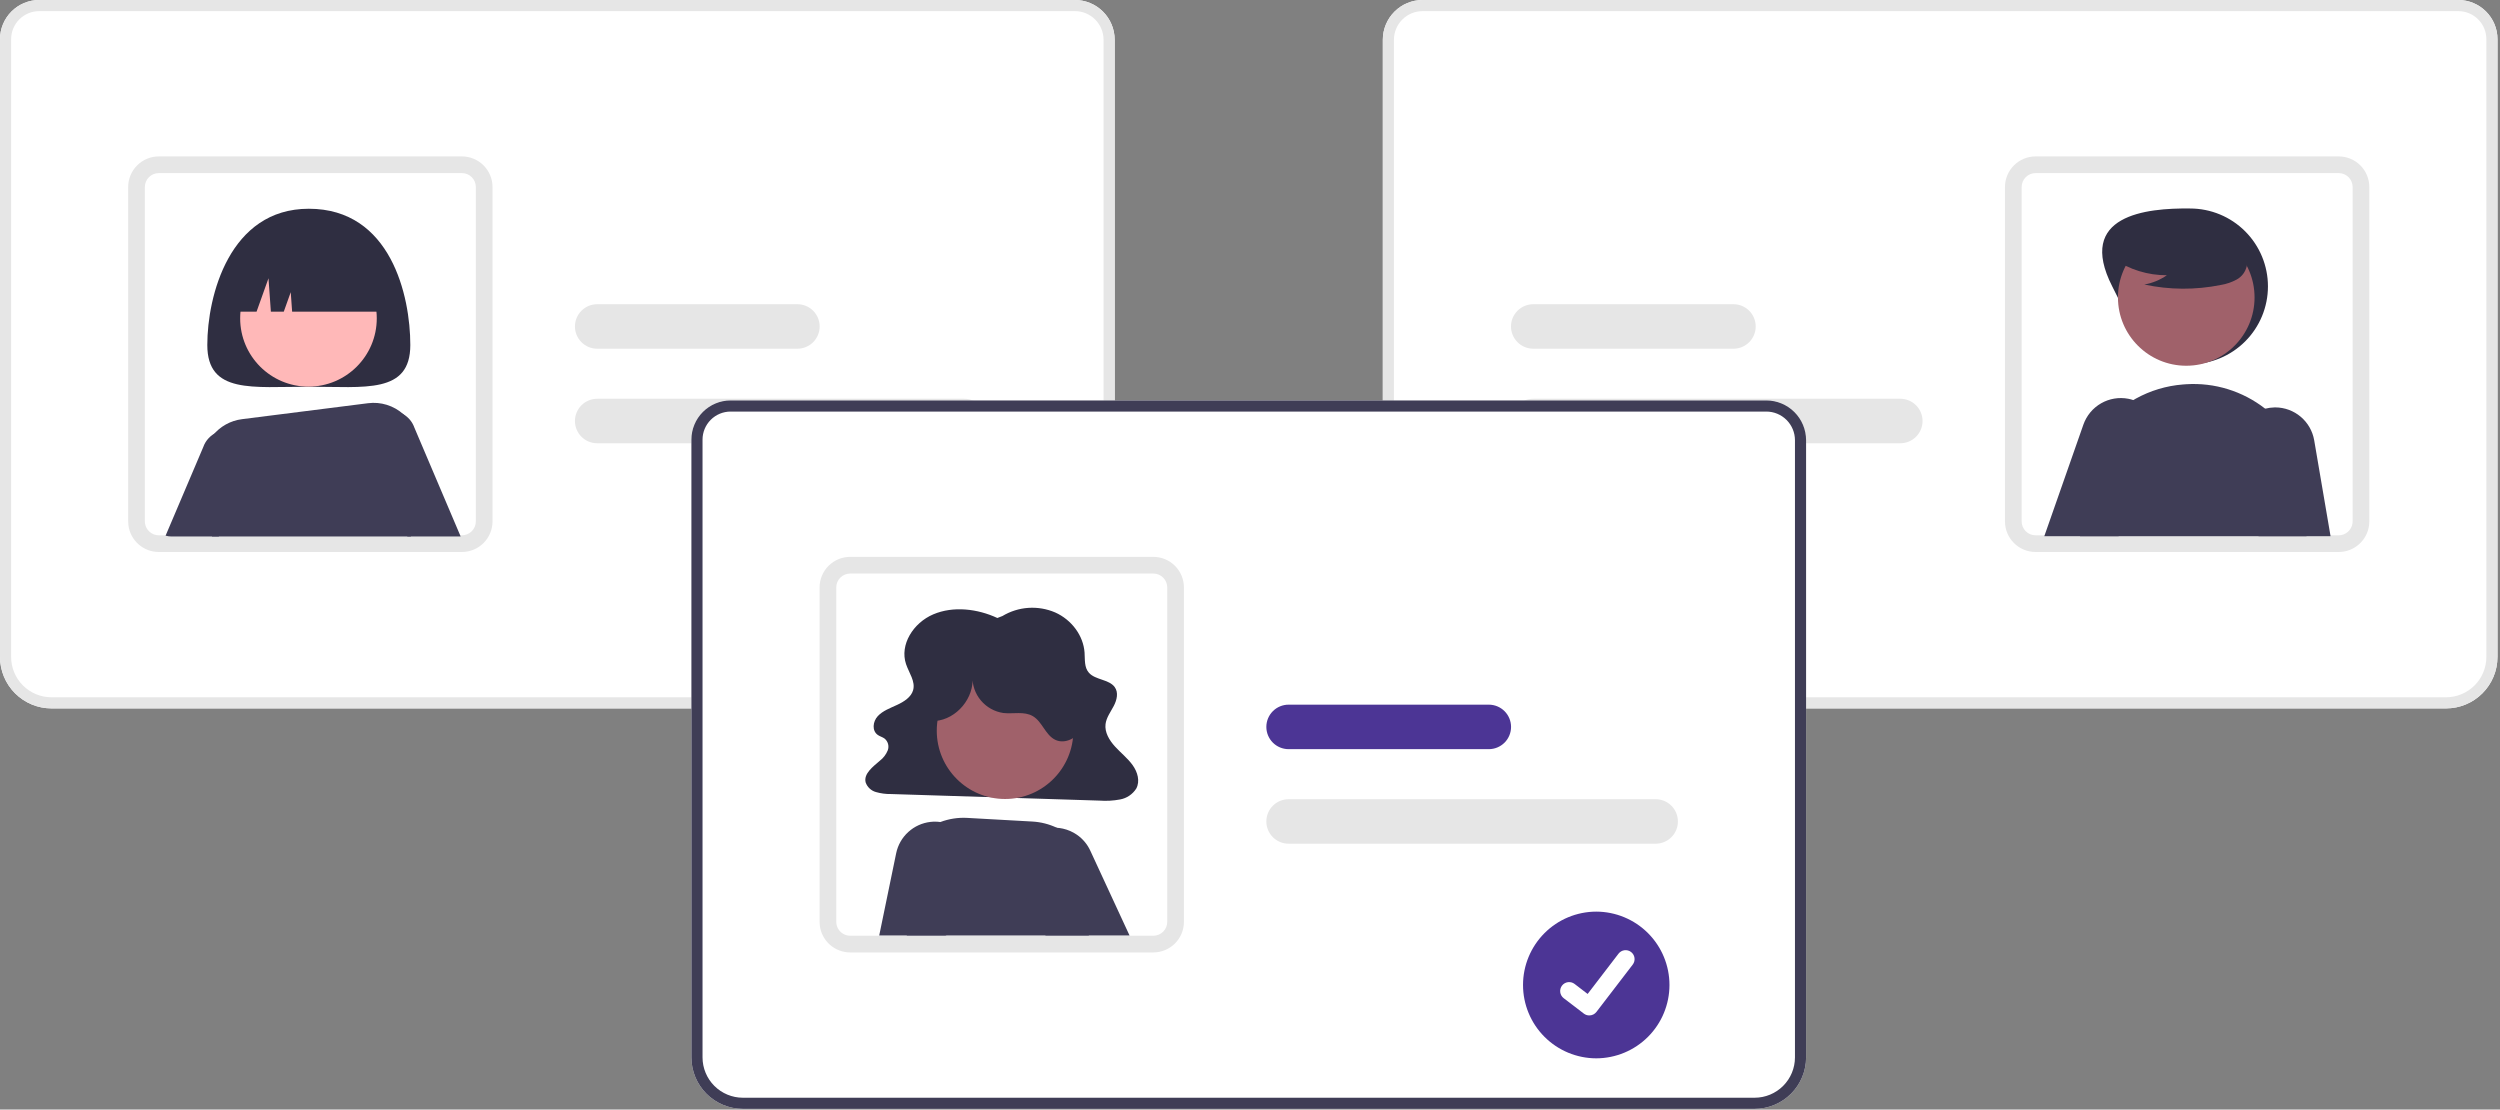 <svg width="899" height="399" viewBox="0 0 899 399" fill="none" xmlns="http://www.w3.org/2000/svg">
<rect x="0" y="0" width="899" height="399" fill="#808080" stroke="none"/>
<g clip-path="url(#clip0_101_221)">
<path d="M382.338 254.742H18.5C13.595 254.737 8.893 252.786 5.425 249.318C1.956 245.849 0.006 241.147 -1.90735e-06 236.242V14.088C0.004 10.353 1.49 6.772 4.131 4.131C6.772 1.49 10.353 0.004 14.088 0H386.541C390.332 0.004 393.966 1.512 396.646 4.192C399.327 6.873 400.834 10.507 400.838 14.297V236.242C400.833 241.147 398.882 245.849 395.414 249.318C391.946 252.786 387.243 254.737 382.338 254.742Z" fill="white"/>
<path d="M382.338 254.742H18.5C13.595 254.737 8.893 252.786 5.425 249.318C1.956 245.849 0.006 241.147 -1.90735e-06 236.242V14.088C0.004 10.353 1.49 6.772 4.131 4.131C6.772 1.49 10.353 0.004 14.088 0H386.541C390.332 0.004 393.966 1.512 396.646 4.192C399.327 6.873 400.834 10.507 400.838 14.297V236.242C400.833 241.147 398.882 245.849 395.414 249.318C391.946 252.786 387.243 254.737 382.338 254.742ZM14.088 4C11.413 4.003 8.849 5.067 6.958 6.958C5.067 8.85 4.003 11.414 4 14.088V236.242C4.004 240.086 5.533 243.772 8.252 246.49C10.97 249.209 14.656 250.738 18.5 250.742H382.338C386.183 250.738 389.868 249.209 392.587 246.49C395.305 243.772 396.834 240.086 396.838 236.242V14.297C396.835 11.567 395.75 8.95 393.819 7.019C391.889 5.089 389.271 4.003 386.541 4H14.088Z" fill="#E6E6E6"/>
<path d="M166.111 198.496H57.091C54.424 198.492 51.849 197.521 49.843 195.762C47.838 194.003 46.539 191.577 46.186 188.933C46.12 188.457 46.088 187.977 46.091 187.496V67.246C46.095 64.33 47.255 61.534 49.317 59.471C51.379 57.409 54.175 56.249 57.091 56.246H166.111C169.028 56.249 171.824 57.409 173.886 59.471C175.948 61.534 177.108 64.33 177.111 67.246V187.496C177.108 190.412 175.948 193.208 173.886 195.271C171.824 197.333 169.028 198.493 166.111 198.496ZM57.091 62.246C55.766 62.248 54.495 62.775 53.558 63.712C52.62 64.65 52.093 65.92 52.091 67.246V187.496C52.089 187.702 52.102 187.907 52.13 188.111C52.283 189.32 52.871 190.432 53.784 191.239C54.697 192.046 55.873 192.493 57.091 192.496H166.111C167.437 192.494 168.708 191.967 169.645 191.03C170.583 190.092 171.11 188.822 171.111 187.496V67.246C171.11 65.92 170.583 64.65 169.645 63.712C168.708 62.775 167.437 62.248 166.111 62.246H57.091Z" fill="#E6E6E6"/>
<path d="M346.747 159.396H214.747C212.625 159.396 210.59 158.553 209.09 157.053C207.59 155.552 206.747 153.518 206.747 151.396C206.747 149.274 207.59 147.239 209.09 145.739C210.59 144.239 212.625 143.396 214.747 143.396H346.747C348.869 143.396 350.903 144.239 352.404 145.739C353.904 147.239 354.747 149.274 354.747 151.396C354.747 153.518 353.904 155.552 352.404 157.053C350.903 158.553 348.869 159.396 346.747 159.396Z" fill="#E6E6E6"/>
<path d="M286.747 125.396H214.747C212.625 125.396 210.59 124.553 209.09 123.053C207.59 121.552 206.747 119.518 206.747 117.396C206.747 115.274 207.59 113.239 209.09 111.739C210.59 110.239 212.625 109.396 214.747 109.396H286.747C288.869 109.396 290.903 110.239 292.404 111.739C293.904 113.239 294.747 115.274 294.747 117.396C294.747 119.518 293.904 121.552 292.404 123.053C290.903 124.553 288.869 125.396 286.747 125.396Z" fill="#E6E6E6"/>
<path d="M147.548 124.066C147.548 141.739 131.206 139.066 111.048 139.066C90.889 139.066 74.548 141.739 74.548 124.066C74.548 106.393 82.53 75.066 111.048 75.066C140.548 75.066 147.548 106.393 147.548 124.066Z" fill="#2F2E41"/>
<path d="M149.024 153.81C148.32 151.778 146.917 150.062 145.064 148.97C144.707 148.75 144.332 148.56 143.944 148.4C142.32 147.724 140.533 147.537 138.804 147.86C137.075 148.183 135.477 149.003 134.206 150.22C132.935 151.437 132.046 152.997 131.648 154.711C131.25 156.425 131.36 158.217 131.964 159.87L146.504 192.92H165.654L149.024 153.81Z" fill="#3F3D56"/>
<path d="M85.574 155.61C84.425 155.054 83.171 154.748 81.895 154.712C80.619 154.675 79.35 154.908 78.171 155.396C76.991 155.884 75.928 156.616 75.052 157.544C74.175 158.472 73.505 159.575 73.084 160.78L59.544 192.63C60.238 192.823 60.954 192.921 61.674 192.92H78.664L90.144 166.84C90.91 164.734 90.866 162.42 90.022 160.345C89.177 158.27 87.592 156.582 85.574 155.61Z" fill="#3F3D56"/>
<path d="M110.926 139.036C124.49 139.036 135.487 128.04 135.487 114.475C135.487 100.911 124.49 89.914 110.926 89.914C97.361 89.914 86.365 100.911 86.365 114.475C86.365 128.04 97.361 139.036 110.926 139.036Z" fill="#FFB8B8"/>
<path d="M145.494 149.36C145.354 149.23 145.214 149.09 145.064 148.97C143.352 147.426 141.326 146.272 139.125 145.586C136.924 144.901 134.6 144.701 132.314 145L87.054 150.73C82.908 151.243 79.125 153.351 76.507 156.607C73.89 159.863 72.644 164.01 73.034 168.17C73.654 175.15 74.654 183.96 76.254 192.92H147.754L150.384 162.36C150.596 159.965 150.266 157.553 149.42 155.303C148.573 153.053 147.231 151.021 145.494 149.36Z" fill="#3F3D56"/>
<path d="M82.548 112.066H92.262L96.548 100.066L97.405 112.066H102.048L104.548 105.066L105.048 112.066H139.548C139.548 105.17 136.809 98.557 131.933 93.681C127.057 88.805 120.443 86.066 113.548 86.066H108.548C101.652 86.066 95.039 88.805 90.163 93.681C85.287 98.557 82.548 105.17 82.548 112.066Z" fill="#2F2E41"/>
<path d="M497.26 236.242V14.297C497.264 10.507 498.772 6.873 501.452 4.192C504.132 1.512 507.766 0.004 511.557 0H884.01C887.745 0.004 891.326 1.49 893.967 4.131C896.608 6.772 898.094 10.353 898.098 14.088V236.242C898.093 241.147 896.142 245.849 892.674 249.318C889.205 252.786 884.503 254.737 879.598 254.742H515.76C510.855 254.737 506.153 252.786 502.684 249.318C499.216 245.849 497.265 241.147 497.26 236.242Z" fill="white"/>
<path d="M497.26 236.242V14.297C497.264 10.507 498.772 6.873 501.452 4.192C504.132 1.512 507.766 0.004 511.557 0H884.01C887.745 0.004 891.326 1.49 893.967 4.131C896.608 6.772 898.094 10.353 898.098 14.088V236.242C898.093 241.147 896.142 245.849 892.674 249.318C889.205 252.786 884.503 254.737 879.598 254.742H515.76C510.855 254.737 506.153 252.786 502.684 249.318C499.216 245.849 497.265 241.147 497.26 236.242ZM511.557 4C508.827 4.003 506.209 5.089 504.279 7.019C502.349 8.95 501.263 11.567 501.26 14.297V236.242C501.264 240.086 502.793 243.772 505.512 246.49C508.23 249.209 511.915 250.738 515.76 250.742H879.598C883.442 250.738 887.128 249.209 889.846 246.49C892.565 243.772 894.094 240.086 894.098 236.242V14.088C894.095 11.414 893.031 8.85 891.14 6.958C889.249 5.067 886.685 4.003 884.01 4H511.557Z" fill="#E6E6E6"/>
<path d="M720.987 187.496V67.246C720.99 64.33 722.15 61.534 724.212 59.471C726.274 57.409 729.07 56.249 731.987 56.246H841.007C843.923 56.249 846.719 57.409 848.781 59.471C850.843 61.534 852.003 64.33 852.007 67.246V187.496C852.01 187.977 851.978 188.457 851.912 188.933C851.559 191.577 850.26 194.003 848.255 195.762C846.249 197.521 843.674 198.492 841.007 198.496H731.987C729.07 198.493 726.274 197.333 724.212 195.271C722.15 193.208 720.99 190.412 720.987 187.496ZM731.987 62.246C730.661 62.248 729.39 62.775 728.453 63.712C727.516 64.65 726.988 65.92 726.987 67.246V187.496C726.988 188.822 727.516 190.092 728.453 191.03C729.39 191.967 730.661 192.494 731.987 192.496H841.007C842.225 192.493 843.401 192.046 844.314 191.239C845.227 190.432 845.816 189.32 845.969 188.111C845.996 187.907 846.009 187.702 846.007 187.496V67.246C846.005 65.92 845.478 64.65 844.541 63.712C843.603 62.775 842.332 62.248 841.007 62.246H731.987Z" fill="#E6E6E6"/>
<path d="M543.351 151.396C543.354 149.275 544.197 147.241 545.697 145.742C547.197 144.242 549.23 143.398 551.351 143.396H683.351C685.473 143.396 687.508 144.239 689.008 145.739C690.508 147.239 691.351 149.274 691.351 151.396C691.351 153.518 690.508 155.552 689.008 157.053C687.508 158.553 685.473 159.396 683.351 159.396H551.351C549.23 159.393 547.197 158.55 545.697 157.05C544.197 155.55 543.354 153.517 543.351 151.396Z" fill="#E6E6E6"/>
<path d="M543.351 117.396C543.354 115.275 544.197 113.241 545.697 111.742C547.197 110.242 549.23 109.398 551.351 109.396H623.351C625.473 109.396 627.508 110.239 629.008 111.739C630.508 113.239 631.351 115.274 631.351 117.396C631.351 119.518 630.508 121.552 629.008 123.053C627.508 124.553 625.473 125.396 623.351 125.396H551.351C549.23 125.393 547.197 124.55 545.697 123.05C544.197 121.55 543.354 119.517 543.351 117.396Z" fill="#E6E6E6"/>
<path d="M759.555 102.976C766.565 116.759 772.091 130.976 787.555 130.976C794.981 130.976 802.103 128.026 807.354 122.775C812.605 117.524 815.555 110.402 815.555 102.976C815.555 95.55 812.605 88.428 807.354 83.177C802.103 77.926 794.981 74.976 787.555 74.976C771.839 74.779 746.506 77.32 759.555 102.976Z" fill="#2F2E41"/>
<path d="M786.177 131.521C799.741 131.521 810.738 120.525 810.738 106.96C810.738 93.395 799.741 82.399 786.177 82.399C772.612 82.399 761.616 93.395 761.616 106.96C761.616 120.525 772.612 131.521 786.177 131.521Z" fill="#A0616A"/>
<path d="M819.709 151.73C818.125 150.005 816.403 148.413 814.559 146.97C806.497 140.651 796.391 137.519 786.169 138.17C785.759 138.19 785.349 138.22 784.939 138.26C779.018 138.733 773.267 140.462 768.066 143.331C762.866 146.2 758.337 150.144 754.779 154.9C751.166 159.728 748.626 165.273 747.329 171.162C746.033 177.052 746.009 183.15 747.259 189.05C747.529 190.3 747.769 191.56 747.999 192.82H829.419L830.359 186.52C831.299 180.294 830.83 173.936 828.987 167.915C827.143 161.894 823.973 156.363 819.709 151.73Z" fill="#3F3D56"/>
<path d="M832.179 158.3C831.605 155.014 829.896 152.033 827.351 149.877C824.806 147.721 821.585 146.526 818.249 146.5C818.119 146.5 817.979 146.51 817.849 146.51C816.738 146.535 815.634 146.69 814.559 146.97C812.752 147.45 811.057 148.283 809.573 149.42C808.088 150.557 806.843 151.975 805.908 153.595C804.973 155.214 804.368 157.003 804.126 158.857C803.884 160.711 804.011 162.595 804.499 164.4L812.189 192.82H838.069L832.179 158.3Z" fill="#3F3D56"/>
<path d="M775.229 150.85C774.253 148.934 772.855 147.265 771.139 145.97C769.924 145.052 768.566 144.343 767.119 143.87C766.528 143.668 765.923 143.507 765.309 143.39C761.964 142.757 758.504 143.34 755.551 145.035C752.599 146.729 750.35 149.423 749.209 152.63L735.129 192.82H761.849L775.479 163.26C776.387 161.31 776.837 159.177 776.794 157.026C776.75 154.875 776.215 152.762 775.229 150.85Z" fill="#3F3D56"/>
<path d="M760.113 93.08C765.726 96.948 772.388 99.007 779.204 98.979C776.773 100.665 774.005 101.804 771.091 102.317C780.154 104.261 789.52 104.314 798.605 102.472C800.624 102.148 802.572 101.479 804.364 100.494C805.257 99.995 806.035 99.314 806.648 98.495C807.26 97.676 807.694 96.737 807.92 95.739C808.523 92.291 805.836 89.157 803.044 87.046C798.768 83.862 793.838 81.669 788.611 80.624C783.384 79.58 777.99 79.71 772.819 81.006C769.443 81.879 766.061 83.354 763.868 86.065C761.675 88.776 761.025 92.957 763.114 95.749L760.113 93.08Z" fill="#2F2E41"/>
<path d="M630.968 398.742H267.13C262.225 398.737 257.523 396.786 254.054 393.318C250.586 389.849 248.635 385.147 248.63 380.242V158.088C248.634 154.353 250.12 150.772 252.761 148.131C255.402 145.49 258.983 144.004 262.718 144H635.171C638.962 144.004 642.596 145.512 645.276 148.192C647.956 150.873 649.464 154.507 649.468 158.297V380.242C649.463 385.147 647.512 389.849 644.044 393.318C640.575 396.786 635.873 398.737 630.968 398.742Z" fill="white"/>
<path d="M630.968 398.742H267.13C262.225 398.737 257.523 396.786 254.054 393.318C250.586 389.849 248.635 385.147 248.63 380.242V158.088C248.634 154.353 250.12 150.772 252.761 148.131C255.402 145.49 258.983 144.004 262.718 144H635.171C638.962 144.004 642.596 145.512 645.276 148.192C647.956 150.873 649.464 154.507 649.468 158.297V380.242C649.463 385.147 647.512 389.849 644.044 393.318C640.575 396.786 635.873 398.737 630.968 398.742ZM262.718 148C260.043 148.003 257.479 149.067 255.588 150.958C253.697 152.85 252.633 155.414 252.63 158.088V380.242C252.634 384.086 254.163 387.772 256.882 390.49C259.6 393.209 263.286 394.738 267.13 394.742H630.968C634.813 394.738 638.498 393.209 641.216 390.49C643.935 387.772 645.464 384.086 645.468 380.242V158.297C645.465 155.567 644.379 152.95 642.449 151.019C640.519 149.089 637.901 148.003 635.171 148H262.718Z" fill="#3F3D56"/>
<path d="M414.741 342.496H305.721C303.054 342.492 300.479 341.521 298.473 339.762C296.468 338.003 295.169 335.577 294.816 332.933C294.75 332.457 294.718 331.977 294.721 331.496V211.246C294.725 208.33 295.885 205.534 297.947 203.471C300.009 201.409 302.805 200.249 305.721 200.246H414.741C417.658 200.249 420.454 201.409 422.516 203.471C424.578 205.534 425.738 208.33 425.741 211.246V331.496C425.738 334.412 424.578 337.208 422.516 339.271C420.454 341.333 417.658 342.493 414.741 342.496ZM305.721 206.246C304.396 206.247 303.125 206.775 302.187 207.712C301.25 208.649 300.723 209.92 300.721 211.246V331.496C300.719 331.702 300.732 331.907 300.759 332.111C300.912 333.32 301.501 334.432 302.414 335.239C303.327 336.046 304.503 336.493 305.721 336.496H414.741C416.067 336.494 417.338 335.967 418.275 335.03C419.213 334.092 419.74 332.822 419.741 331.496V211.246C419.74 209.92 419.213 208.649 418.275 207.712C417.338 206.775 416.067 206.247 414.741 206.246H305.721Z" fill="#E6E6E6"/>
<path d="M358.648 222.23C351.551 218.928 342.838 217.846 335.617 220.914C328.395 223.982 323.472 231.845 325.807 238.805C326.866 241.96 329.277 245.063 328.338 248.25C327.614 250.703 325.092 252.322 322.615 253.473C320.138 254.625 317.428 255.593 315.637 257.535C313.845 259.477 313.471 262.82 315.709 264.326C316.447 264.823 317.368 265.058 318.083 265.581C318.692 266.076 319.132 266.749 319.341 267.506C319.55 268.262 319.517 269.066 319.247 269.803C318.652 271.287 317.667 272.582 316.397 273.554C313.856 275.745 310.499 278.252 311.287 281.362C311.58 282.194 312.069 282.942 312.713 283.544C313.356 284.146 314.135 284.584 314.984 284.82C316.747 285.329 318.577 285.57 320.411 285.537L395.377 287.898C397.852 288.084 400.341 287.945 402.779 287.485C403.964 287.268 405.093 286.81 406.093 286.138C407.093 285.466 407.944 284.595 408.592 283.58C410.028 280.922 409.085 277.649 407.312 275.168C405.539 272.686 403.03 270.729 400.957 268.451C398.884 266.172 397.188 263.328 397.553 260.383C397.846 258.026 399.4 255.988 400.516 253.847C401.632 251.705 402.28 249.028 400.835 247.058C398.798 244.281 393.908 244.532 391.592 241.945C389.844 239.992 390.182 237.181 390.008 234.663C389.59 228.607 385.397 222.887 379.428 220.231C376.393 218.928 373.091 218.365 369.796 218.59C366.5 218.814 363.305 219.819 360.475 221.522L358.648 222.23Z" fill="#2F2E41"/>
<path d="M361.422 287.317C374.987 287.317 385.983 276.321 385.983 262.756C385.983 249.191 374.987 238.195 361.422 238.195C347.857 238.195 336.861 249.191 336.861 262.756C336.861 276.321 347.857 287.317 361.422 287.317Z" fill="#A0616A"/>
<path d="M393.668 319.036C393.644 314.731 392.451 310.513 390.218 306.833C387.985 303.152 384.795 300.146 380.988 298.136C380.679 297.966 380.358 297.816 380.039 297.666C377.275 296.356 374.282 295.595 371.228 295.426L347.849 294.116C344.547 293.927 341.242 294.435 338.148 295.606C337.395 295.886 336.658 296.207 335.938 296.566C333.679 297.679 331.612 299.148 329.818 300.916C327.455 303.249 325.607 306.05 324.391 309.139C323.175 312.229 322.619 315.539 322.758 318.856L323.179 328.766L326.119 336.396H391.488C392.299 335.413 393.003 334.347 393.588 333.216C394.697 331.019 395.281 328.596 395.295 326.135C395.308 323.675 394.752 321.245 393.668 319.036Z" fill="#3F3D56"/>
<path d="M392.068 305.896C391.002 303.581 389.329 301.598 387.228 300.156C385.712 299.117 384.012 298.377 382.218 297.976C381.5 297.818 380.772 297.714 380.039 297.666C378.595 297.568 377.144 297.692 375.738 298.036C373.639 298.558 371.686 299.55 370.027 300.938C368.368 302.326 367.046 304.072 366.16 306.046C365.275 308.02 364.85 310.169 364.917 312.331C364.985 314.493 365.542 316.611 366.548 318.526L375.539 335.546L375.988 336.396H406.179L392.068 305.896Z" fill="#3F3D56"/>
<path d="M342.658 297.026C341.244 296.306 339.72 295.827 338.148 295.606C336.979 295.439 335.793 295.423 334.619 295.556C331.631 295.894 328.827 297.168 326.607 299.196C324.387 301.224 322.865 303.901 322.258 306.846L316.168 336.396H339.988L344.438 334.576L349.978 313.316C350.784 310.173 350.499 306.85 349.169 303.89C347.839 300.93 345.543 298.51 342.658 297.026Z" fill="#3F3D56"/>
<path d="M336.295 259.264C344.052 258.641 350.492 250.893 349.685 243.153C349.594 246.343 350.679 249.456 352.733 251.898C354.788 254.34 357.668 255.942 360.826 256.399C364.384 256.791 368.285 255.715 371.382 257.51C374.812 259.498 375.909 264.325 379.482 266.042C382.935 267.701 387.32 265.439 389.026 262.009C390.732 258.579 390.313 254.459 389.183 250.799C387.571 245.58 384.635 240.866 380.662 237.118C376.689 233.369 371.813 230.712 366.508 229.406C361.204 228.1 355.652 228.189 350.393 229.664C345.133 231.139 340.345 233.95 336.493 237.824C333.232 241.104 330.642 245.285 330.222 249.892C329.802 254.499 331.939 259.497 336.076 261.567L336.295 259.264Z" fill="#2F2E41"/>
<path d="M595.377 303.396H463.377C461.255 303.396 459.22 302.553 457.72 301.053C456.22 299.552 455.377 297.518 455.377 295.396C455.377 293.274 456.22 291.239 457.72 289.739C459.22 288.239 461.255 287.396 463.377 287.396H595.377C597.499 287.396 599.533 288.239 601.034 289.739C602.534 291.239 603.377 293.274 603.377 295.396C603.377 297.518 602.534 299.552 601.034 301.053C599.533 302.553 597.499 303.396 595.377 303.396Z" fill="#E6E6E6"/>
<path d="M535.377 269.396H463.377C461.255 269.396 459.22 268.553 457.72 267.053C456.22 265.552 455.377 263.518 455.377 261.396C455.377 259.274 456.22 257.239 457.72 255.739C459.22 254.239 461.255 253.396 463.377 253.396H535.377C537.499 253.396 539.533 254.239 541.034 255.739C542.534 257.239 543.377 259.274 543.377 261.396C543.377 263.518 542.534 265.552 541.034 267.053C539.533 268.553 537.499 269.396 535.377 269.396Z" fill="#4C3595"/>
<path d="M574.01 327.82C567.022 327.833 560.325 330.617 555.389 335.563C550.453 340.508 547.68 347.21 547.68 354.198C547.68 361.185 550.453 367.887 555.389 372.833C560.325 377.778 567.022 380.563 574.009 380.576C580.997 380.563 587.694 377.778 592.63 372.833C597.567 367.887 600.339 361.185 600.339 354.198C600.339 347.21 597.567 340.508 592.63 335.563C587.694 330.618 580.997 327.833 574.01 327.82Z" fill="#4C3595"/>
<path d="M571.507 365.153C570.812 365.154 570.136 364.929 569.581 364.513L569.546 364.487L562.292 358.938C561.615 358.417 561.172 357.649 561.061 356.802C560.95 355.955 561.179 355.099 561.699 354.421C562.219 353.743 562.986 353.299 563.833 353.187C564.68 353.074 565.536 353.302 566.215 353.821L570.914 357.424L582.016 342.939C582.274 342.603 582.595 342.322 582.961 342.11C583.328 341.898 583.732 341.761 584.152 341.705C584.571 341.65 584.998 341.678 585.406 341.787C585.815 341.896 586.198 342.085 586.534 342.343L586.535 342.343L586.466 342.439L586.537 342.343C587.215 342.864 587.658 343.632 587.77 344.479C587.881 345.326 587.652 346.183 587.133 346.862L574.074 363.892C573.771 364.284 573.383 364.602 572.938 364.82C572.494 365.038 572.005 365.15 571.51 365.149L571.507 365.153Z" fill="white"/>
</g>
<defs>
<clipPath id="clip0_101_221">
<rect width="898.098" height="398.742" fill="white"/>
</clipPath>
</defs>
</svg>
